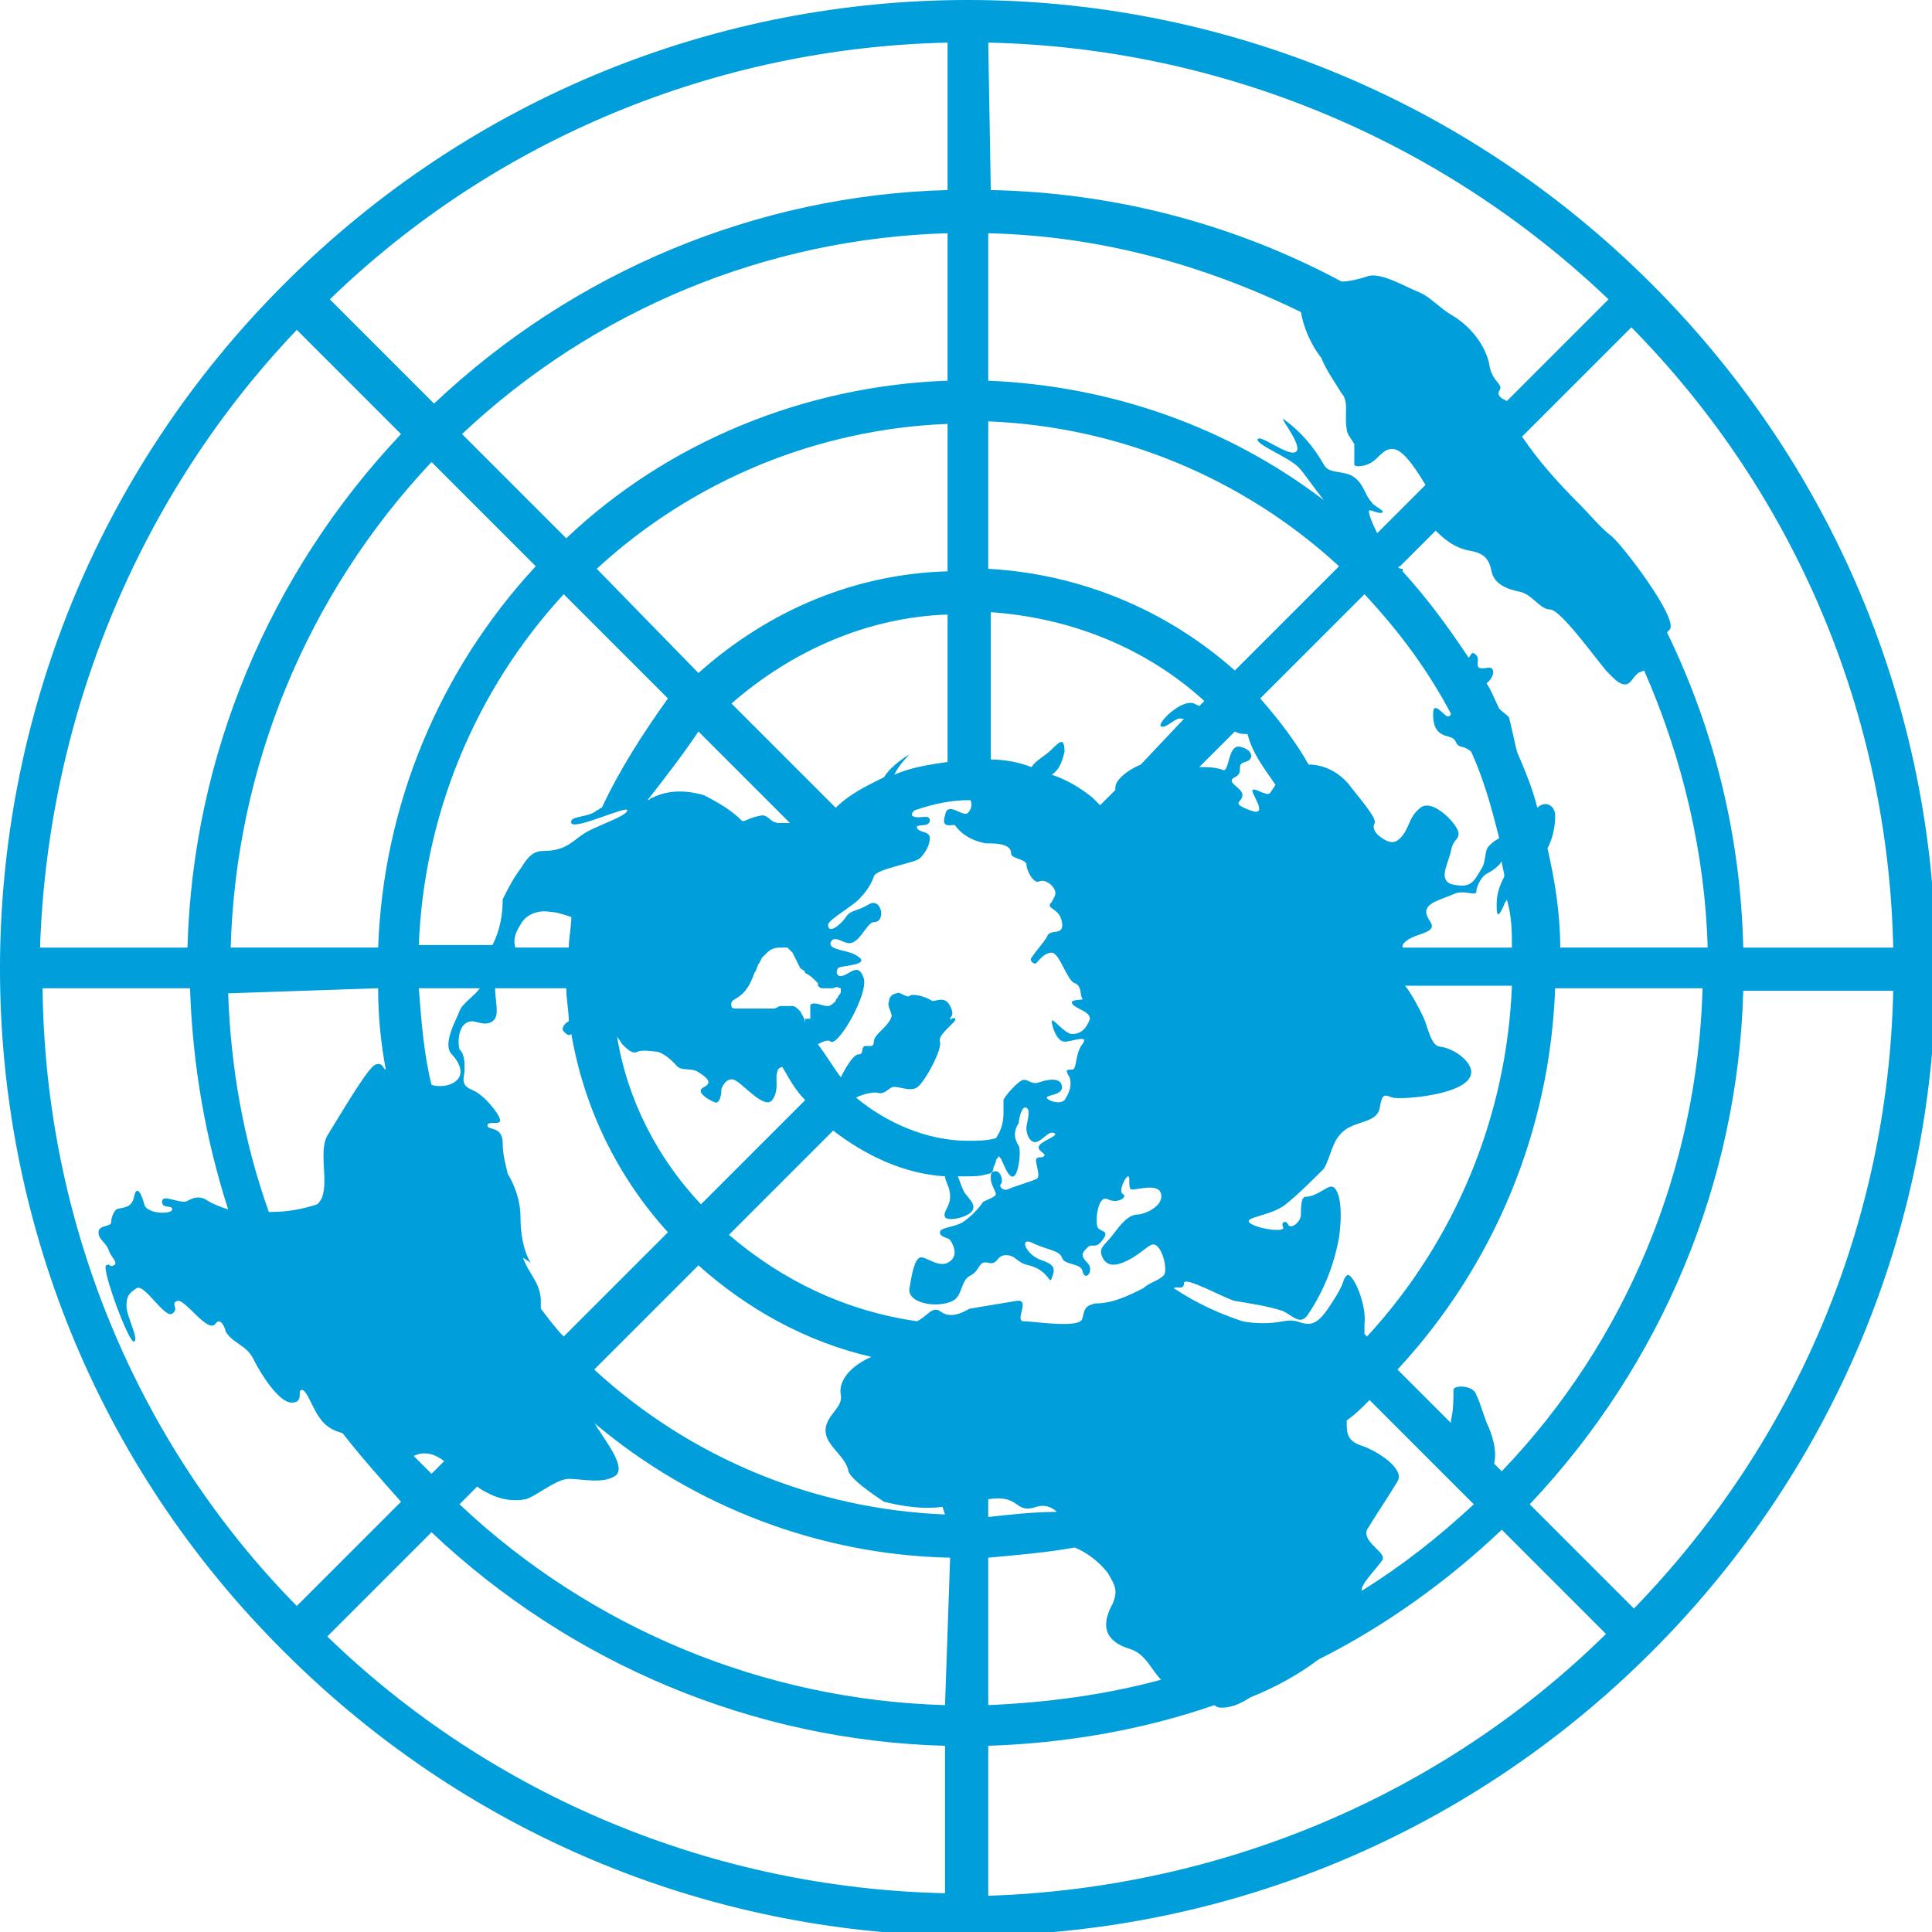 <svg xmlns="http://www.w3.org/2000/svg" xml:space="preserve" viewBox="0 0 76 76">
    <path fill="#009EDB" d="M11.175 64.975c14.9 14.9 38.9 14.9 53.8 0s14.9-38.9 0-53.8-38.9-14.9-53.8 0-14.9 39 0 53.8m-9.5-26.1h5.8c.1 3 .6 5.9 1.5 8.7-.3-.1-.6-.2-.9-.4-.4-.2-.7.1-.8.1-.4 0-.9-.3-.9 0s.4.1.4.3-1 .2-1.1-.2-.3-.8-.4-.3-.5.4-.7.5c-.1.1-.2.3-.2.5s-.5.1-.5.4.3.4.4.7.4.5.2.6-.1-.1-.3 0 .9 3.1 1.1 3-.3-1-.3-1.4.1-.5.4-.7 1.1 1.2 1.4 1-.1-.4.2-.5 1.2 1.3 1.5.9c.2-.3.4.2.4.3.3.5.8.5 1.1 1.1s1 1.7 1.5 1.7.2-.5.4-.5.4.7.7 1.1c.2.3.5.5.9.6.7.9 1.5 1.8 2.3 2.7l-4.1 4.1c-6.3-6.4-9.9-15.1-10-24.3m33.1-8.3-.4.2c-.6.3-1.1.6-1.5 1l-4.1-4.1c2.4-2.1 5.4-3.4 8.5-3.5v5.8c-.7.1-1.4.2-2.1.5.2-.4.6-.8.6-.8s-.7.4-1 .9m-3.1 9.5s0 .1 0 0v.2c0-.2-.1-.3-.2-.5-.1-.1-.2-.2-.3-.2h-.5l-.2.1h-1.4c-.2 0-.3 0-.3-.1-.1-.4.5-.1.9-1.3.1-.1.1-.3.2-.4l.1-.2.1-.1.1-.1c.2-.2.4-.2.6-.2h.2l.2.2.3.6c.1.1.2.1.2.2.2.1.3.2.4.3l.1.1v.1c.1.1.1.1.2.1h.4c.2-.1.2 0 .3 0v.1c0 .1 0 .1-.1.2 0 .1-.1.1-.1.2-.1.1-.2.2-.3.2-.2 0-.4-.1-.5-.1-.1 0-.2 0-.2.1v.5m-11 9.6c-.3-.5-.4-1.2-.4-1.8 0-.6-.2-1.2-.5-1.7-.1-.4-.2-.8-.2-1.2 0-.7-.6-.5-.6-.7s.5 0 .5-.2-.6-1-1.1-1.2-.3-.5-.3-.8c0-.3 0-.6-.2-.8-.1-.4 0-1.1.5-1.1.2 0 .5.2.8 0s.1-.8.1-1.3h2.8c0 .4.1.9.1 1.3-.2.1-.3.3-.2.4.1.1.2.2.3.1.5 2.9 1.8 5.6 3.8 7.8l-4.1 4.1c-.3-.3-.6-.7-.9-1.1v-.3c0-.7-.5-1.1-.7-1.7m-3.6-6.8c-.3-1.2-.4-2.5-.5-3.8h2.4c-.2.3-.7.6-.8.9s-.7 1.3-.3 1.7c.9 1-.2 1.4-.8 1.2m.5 14.8-.5.5-.7-.7c.4-.2.8-.1 1.2.2m6.2-25.7c-.1 0-.1.1-.2.1-.3.3-1.1.2-1 .5s2.2-.7 2.2-.5-.9.5-1.5.8-.8.8-1.8.8c-.5 0-.7.4-.9.7-.3.4-.5.8-.7 1.2 0 .6-.1 1.2-.4 1.8h-2.9c.2-5.1 2.2-10 5.7-13.8l4.1 4.1c-1 1.4-1.9 2.8-2.6 4.3m3.8-3 3.6 3.6h-.4c-.4 0-.4-.3-.7-.3-.6.1-.7.3-.8.2-.4-.4-.9-.7-1.5-1-.7-.2-1.4-.2-2 .1-.1 0-.1.1-.2.1.7-.9 1.4-1.8 2-2.7m-5 7.3c0 .4-.1.8-.1 1.2h-2.1c-.1-.3 0-.6.2-.9.2-.4.7-.6 1.2-.5.2 0 .5.1.8.2m1.8 4.7.2.3c.2.2.4.4.6.3s.7 0 .8 0c.3.1.5.3.7.5.2.3.6.1.9.3s.6.4.2.6.4.6.5.6.2-.2.2-.5c0-.1.2-.5.5-.4s1.2 1.2 1.5.8.1-.9.2-1.1c0-.1.1-.2.2-.2.3.5.5.9.9 1.3l-4.1 4.1c-1.7-1.8-2.9-4.1-3.3-6.6m3.2-14.3-4-4.1c3.8-3.5 8.7-5.5 13.8-5.7v5.8c-3.6.1-7 1.5-9.8 4m-5.2-5.3-4.1-4.1c5.2-4.9 12-7.7 19.1-7.9v5.8c-5.6.2-11 2.4-15 6.2m-1.2 1.1c-3.8 4.1-6 9.4-6.2 15h-5.8c.2-7.1 3-13.9 7.9-19.1l4.1 4.1zm-6.2 16.6c0 1.1.1 2.1.3 3.2-.1 0-.1-.3-.4-.2s-1.4 2-1.9 2.8c-.4.7.2 2.2-.4 2.7-.6.2-1.2.3-1.8.3h-.1c-1-2.8-1.5-5.7-1.6-8.6l5.9-.2zm22.3 35.6c-9.1-.2-17.8-3.8-24.3-10.1l4.1-4.1c5.5 5.2 12.7 8.2 20.2 8.4v5.8zm0-7.4c-7.1-.2-13.9-3-19.1-7.9l.7-.7c.1.1.3.2.5.3.4.2.9.3 1.4.2.4-.1 1.2-.8 1.7-.8s1.3.2 1.8-.1-.3-1.3-.6-1.8c-.1-.1-.1-.2-.2-.3 3.9 3.3 8.9 5.2 14 5.3l-.2 5.8zm0-7.5c-5.1-.2-10-2.2-13.8-5.7l4.1-4.1c1.9 1.7 4.2 3 6.8 3.6-.9.4-1.3 1-1.2 1.5s-.6.8-.6 1.4.8 1 .9 1.6c.1.3.8.8 1.4 1.2.8.2 1.6.3 2.3.2l.1.3zm-.2-8c-.3-.2-.5.2-.9.4-2.8-.4-5.3-1.6-7.4-3.4l4.1-4.1c1.3 1 2.8 1.7 4.4 1.8 0 .2.2.4.2.8s-.3.6-.2.8 1 0 1.1-.3-.3-.5-.4-.8c-.1-.2-.1-.3-.2-.5h.3c.3 0 .6 0 .9-.1.1 0 .2-.1.2-.2s.1-.2.1-.3c0-.1.1-.1.1-.2l.1.1c.1.2.3.8.5.7s.3-1 .2-1.2c-.2-.3-.2-.6 0-.9 0-.1.1-.7.3-.6s0 .6 0 .8c0 .3.2.7.5.5.2-.1.4-.4.6-.3s-.5.3-.6.5.3.3.2.4-.2 0-.3.1.2.7 0 .8-.9.3-1.1.4-.4-.1-.3-.2 0-.5-.2-.5-.2.1-.2.3.2.5.2.6-.3.2-.5.3c-.2.3-.5.6-.8.8-.3.2-.9.2-.9.4s.3.2.4.3c.2.3.3.7-.1.9s-.9-.3-1.1-.2-.3.6-.4 1.2 1.1.8 1.7.5c.4-.2.3-.8.7-1s.3-.6.7-.5.3-.3.7-.3.4.3.9.4c.8.2.8.8.9.5s.2-.5-.4-.7-.9-.9-.4-.7c.6.3 1.1.3 1.2.6s.7.2.8.5c.1.5.5 0 .2-.3s-.2-.4 0-.6.3.1.6-.3-.1-.3-.2-.5 0-1.3.4-1.1.8-.1.6-.2.1-.7.2-.7 0 .4.1.5 1.1-.3 1.2.2-.7.8-.9.8c-.4 0-.7.4-1 .8s-.6.5-.4.9.6.3 1 .1.7-.5.9-.6c.4-.2.7 1 .5 1.2s-.6.3-.8.5c-.6.3-1.2.6-1.9.6-.4.1-.4.2-.5.6s-1.9.1-2.3.1.3-.9-.3-.8l-1.8.3c-.1 0-.7.5-1.2.1m5.3 9.3c.5.2 1 .6 1.3 1 .3.5.4.7.2 1.2-.5.9-.3 1.5.7 1.8.6.2.8.8 1.2 1.2-2.2.6-4.5.9-6.8 1v-5.8c1.1-.1 2.3-.2 3.4-.4m-3.4-1.2v-.7c1.3-.2 1 .6 1.9.3.3-.1.6 0 .8.2-.9 0-1.8.1-2.7.2m0 14.9v-5.9c3-.1 6-.6 8.9-1.6.1.1.2.1.3.1.4 0 .8-.2 1.1-.4 1-.4 1.9-.9 2.7-1.5 2.6-1.3 5.1-3.1 7.2-5.1l4.1 4.1c-6.5 6.4-15.2 10-24.3 10.3m16.2-52.3 1.4-1.4c.4.4.8.7 1.4.8.5.1.7.3.8.8s.6.7 1.1.8.8.7 1.2.7 1.7 1.8 2.2 2.4c.3.3.7.8 1 .4s.3-.3.5-.4c1.5 3.4 2.4 7.2 2.5 10.9h-5.8c0-1.3-.2-2.6-.5-3.9.2-.4.3-.8.3-1.3 0-.4-.4-.6-.7-.3-.2-.8-.5-1.5-.8-2.2-.1-.4-.2-.9-.3-1.3 0-.1-.2-.2-.4-.4-.2-.4-.3-.7-.5-1 .3-.2.4-.7 0-.6-.6.1-.2-.3-.4-.5s-.2 0-.3.1c-.8-1.2-1.6-2.3-2.6-3.4v-.1c-.2 0-.2-.1-.1-.1m3.5 33.9c-.2-.4-.3-.9-.5-1.3-.1-.4-.9-.4-.9-.2 0 .4 0 .8-.1 1.2v.1l-2.1-2.1c3.8-4.1 6-9.4 6.2-15h5.8c-.2 7.1-3 13.9-7.9 19l-.3-.3c.1-.4 0-.9-.2-1.4m-4.8 4c.3-.5.9-1.4 1.2-1.9s-.8-1.2-1.4-1.4-.6-.5-.6-1c.3-.2.6-.5.9-.8l4.1 4.1c-1.4 1.3-2.8 2.4-4.4 3.4-.1-.2.6-.9.8-1.2s-.8-.7-.6-1.2m2.5-23.9c-.5-.7.2-.8.9-1.1.4-.2.9.1.9-.1s.2-.6.4-.7c.2-.1.5-.3.6-.5 0 .2.1.4.1.6-.2.4-.3.7-.3 1.1 0 .3 0 .7.3 0 0-.1.1-.1.1-.2.2.7.2 1.3.2 1.9h-4.3v-.1c.3-.5 1.4-.4 1.1-.9m.8-8.2s0 .1-.1.1c-.1.1-.6-.7-.6-.1s.2.8.6.9.2.3.5.4c.1 0 .3.1.4.2.5 1.1.8 2.2 1.1 3.4-.2.1-.3.2-.4.3-.2.2-.1.6-.3.9-.3.5-.4.8-1.2.6-.5-.2-.1-.8 0-1.3s.3-.4.3-.7-1-1.4-1.5-1c-.5.4-.4.8-.8 1.2-.2.2-.4.2-.7 0s-.4-.4-.3-.6-.7-1.1-1-1.5c-.4-.5-1-.8-1.6-.8-.5-.9-1.2-1.8-1.9-2.6l4.1-4.1c1.4 1.5 2.5 3 3.4 4.7m-6.9 2.8-.2.3c-.1.2-.6-.2-.7-.1s.7 1.1-.1.8-.3-.3-.3-.6-.7-.5-.3-.7 0-.5.4-.6.3-.5-.2-.6-.4 1.1-.7.9c-.3-.1-.6-.1-.9-.1l1.4-1.4c.2.1.3.1.5.1.2.8.7 1.4 1.1 2m-1.6 20.3c.6.1 1.3.2 1.9.4.4.2.7.6 1 .1.6-.9 1-1.9 1.2-3 .2-1.5-.1-2-.3-2s-.6.4-1 .4c-.2 0-.2.4-.2.7s-.4.6-.5.4-.3-.1-.2.1-.8.1-1.2-.1c-.6-.3.7-.3 1.3-.8.5-.4 1-.9 1.5-1.4.3-.5.3-1.1.8-1.5s1.3-.3 1.4-.9.2-.5.5-.4 3.1-.1 3.1-1c0-.4-.6-.9-1.2-1-.4 0-.5-.8-.7-1.2-.2-.4-.4-.8-.7-1.2h4.2c-.2 5.1-2.2 10-5.7 13.8l-.1-.1v-.4c.1-.8-.5-2.1-.7-1.9s0 .2-.6 1.1c-.2.3-.5.8-.9.8s-.4-.2-1-.1c-.5.1-1.1.1-1.6 0-.9-.3-1.8-.7-2.7-1.3.1-.1.4.1.4-.2s1.6.6 2 .7m15.7 12.1-4.1-4.1c5.2-5.5 8.2-12.7 8.4-20.2h5.9c-.2 9.1-3.8 17.7-10.2 24.3m10.2-26h-5.9c-.1-4.3-1.1-8.5-3-12.4l.1-.1c.4-.4-1.9-3.4-2.3-3.7s-.8-.8-1.3-1.3c-.8-.8-1.6-1.7-2.2-2.6l4.3-4.3c6.5 6.6 10.1 15.3 10.3 24.4m-35.6-35.6c9.1.2 17.8 3.8 24.4 10.1l-4 4c-.2-.1-.4-.2-.3-.4.2-.3-.3-.3-.4-1.1-.2-.8-.8-1.5-1.5-1.9-.5-.3-.8-.7-1.3-.9s-1.5-.8-2-.6c-.3.1-.7.2-1 .2-4.3-2.3-9-3.5-13.8-3.6l-.1-5.8zm0 7.5c4.3.1 8.4 1.2 12.3 3.1.1.6.4 1.3.8 1.8.2.5.5.9.8 1.4.3.3.1.9.2 1.4 0 .2.2.4.3.6v.8c0 .1.4.1.7-.1s.5-.6.9-.5.9.9 1.2 1.4l-1.9 1.9c-.2-.4-.4-.9-.3-.9s.3.1.4.1c.4 0-.3-.3-.3-.4-.3-.3-.3-.7-.7-1s-1-.1-1.2-.5c-.4-.7-.9-1.3-1.6-1.8-.1 0 .8 1.1.5 1.3s-1.4-.7-1.5-.5 1.2.7 1.6 1.1c.2.2.6.8 1 1.3-3.8-2.9-8.4-4.5-13.2-4.7v-5.8zm0 7.4c5.1.2 10 2.2 13.8 5.7l-4.1 4.1c-2.7-2.4-6.1-3.8-9.7-4v-5.8zm0 7.5c3.2.2 6.2 1.4 8.5 3.5l-.2.2-.2-.1c-.5-.2-1.5.8-1.3.9s.6-.4.8-.3h.1l-1.7 1.8c-.5.2-1 .6-1 .9v.1l-.6.6-.3-.3c-.5-.4-1-.7-1.6-.9.3-.2.4-.5.5-.9 0-.6-.2-.4-.5-.1s-.6.4-.8.7c-.5-.2-1.1-.3-1.6-.3v-5.8h-.1zm-.7 7.4c.1.2 0 .4-.1.5-.2.2-.8-.5-.9.1-.2.6.4.3.4.4.3.4.7.6 1.2.7.4 0 1 0 1 .4 0 .2.5.2.6.4 0 .3.3.8.5.7.2-.1.5.1.6.3.1.2 0 .3-.1.5-.3.3.3.2.4.8s-.5.2-.6.6c-.2.3-.4.5-.6.8-.1.1.1.3.2.2s.3-.4.6-.4.6 1.1.9 1.2.2.5.3.6-.5 0-.4.2.7.3.7.6c-.1.3-.3.6-.7.6-.3 0-.8-.7-.8-.5s.2.8.5.8 1-.3.7.1-.2 1-.4 1-.3 0-.1.3c.1.3 0 .6-.2.9-.2.2-.7 0-.7-.1s.6-.1.6-.4-.3-.4-.9-.2c-.3.1-.4-.1-.6-.1s-.8.7-.8.8v.5c0 .4-.1.7-.3 1-.4.1-.7.1-1.1.1-1.6 0-3.2-.7-4.4-1.7.2-.1.5-.2.8-.2.3.1.4-.1.6-.2s.7.2 1 0 1-1.5.9-1.8.7-.8.6-.9-.2.1-.2 0 .2-.1 0-.5-.5-.2-.7-.2c-.3-.2-.8-.3-.9-.2s-.4-.2-.5-.1c-.1 0-.3.1-.3.3-.1.2.1.4.1.6-.1.4-.7.7-.7 1s-.3.1-.4.2 0 .3-.2.3-.5.5-.7.9c-.3-.4-.6-.9-.9-1.3.2-.1.4-.2.5-.1.3.2 1.5-1.9 1.3-2.5s-.5-.2-.8-.1-.3-.2-.2-.3 1.4-.1.7-.5c-.3-.2-1.1-.2-1-.5s.5 0 .6 0c.5.2.8-.8 1.1-.8.5 0 .3-1-.2-.7s-.7.2-.9.5-.7.7-.7.3c0-.2 1.1-.8 1.3-1.1.2-.2.4-.5.5-.8.1-.3 1.5-.5 1.8-.7.2-.2.4-.5.4-.8 0-.3-.4-.2-.5-.4s.5 0 .5-.3-.5 0-.7-.2c0-.1 0-.1.1-.2.9-.3 1.5-.4 2.2-.4h.2m-1.1-29.8v5.8c-7.5.2-14.7 3.2-20.2 8.4l-4.1-4.1c6.5-6.3 15.2-9.9 24.3-10.1m-25.6 11.3 4.1 4.1c-5.2 5.5-8.2 12.7-8.4 20.2h-5.8c.3-9.1 3.9-17.8 10.1-24.3" /></svg>
